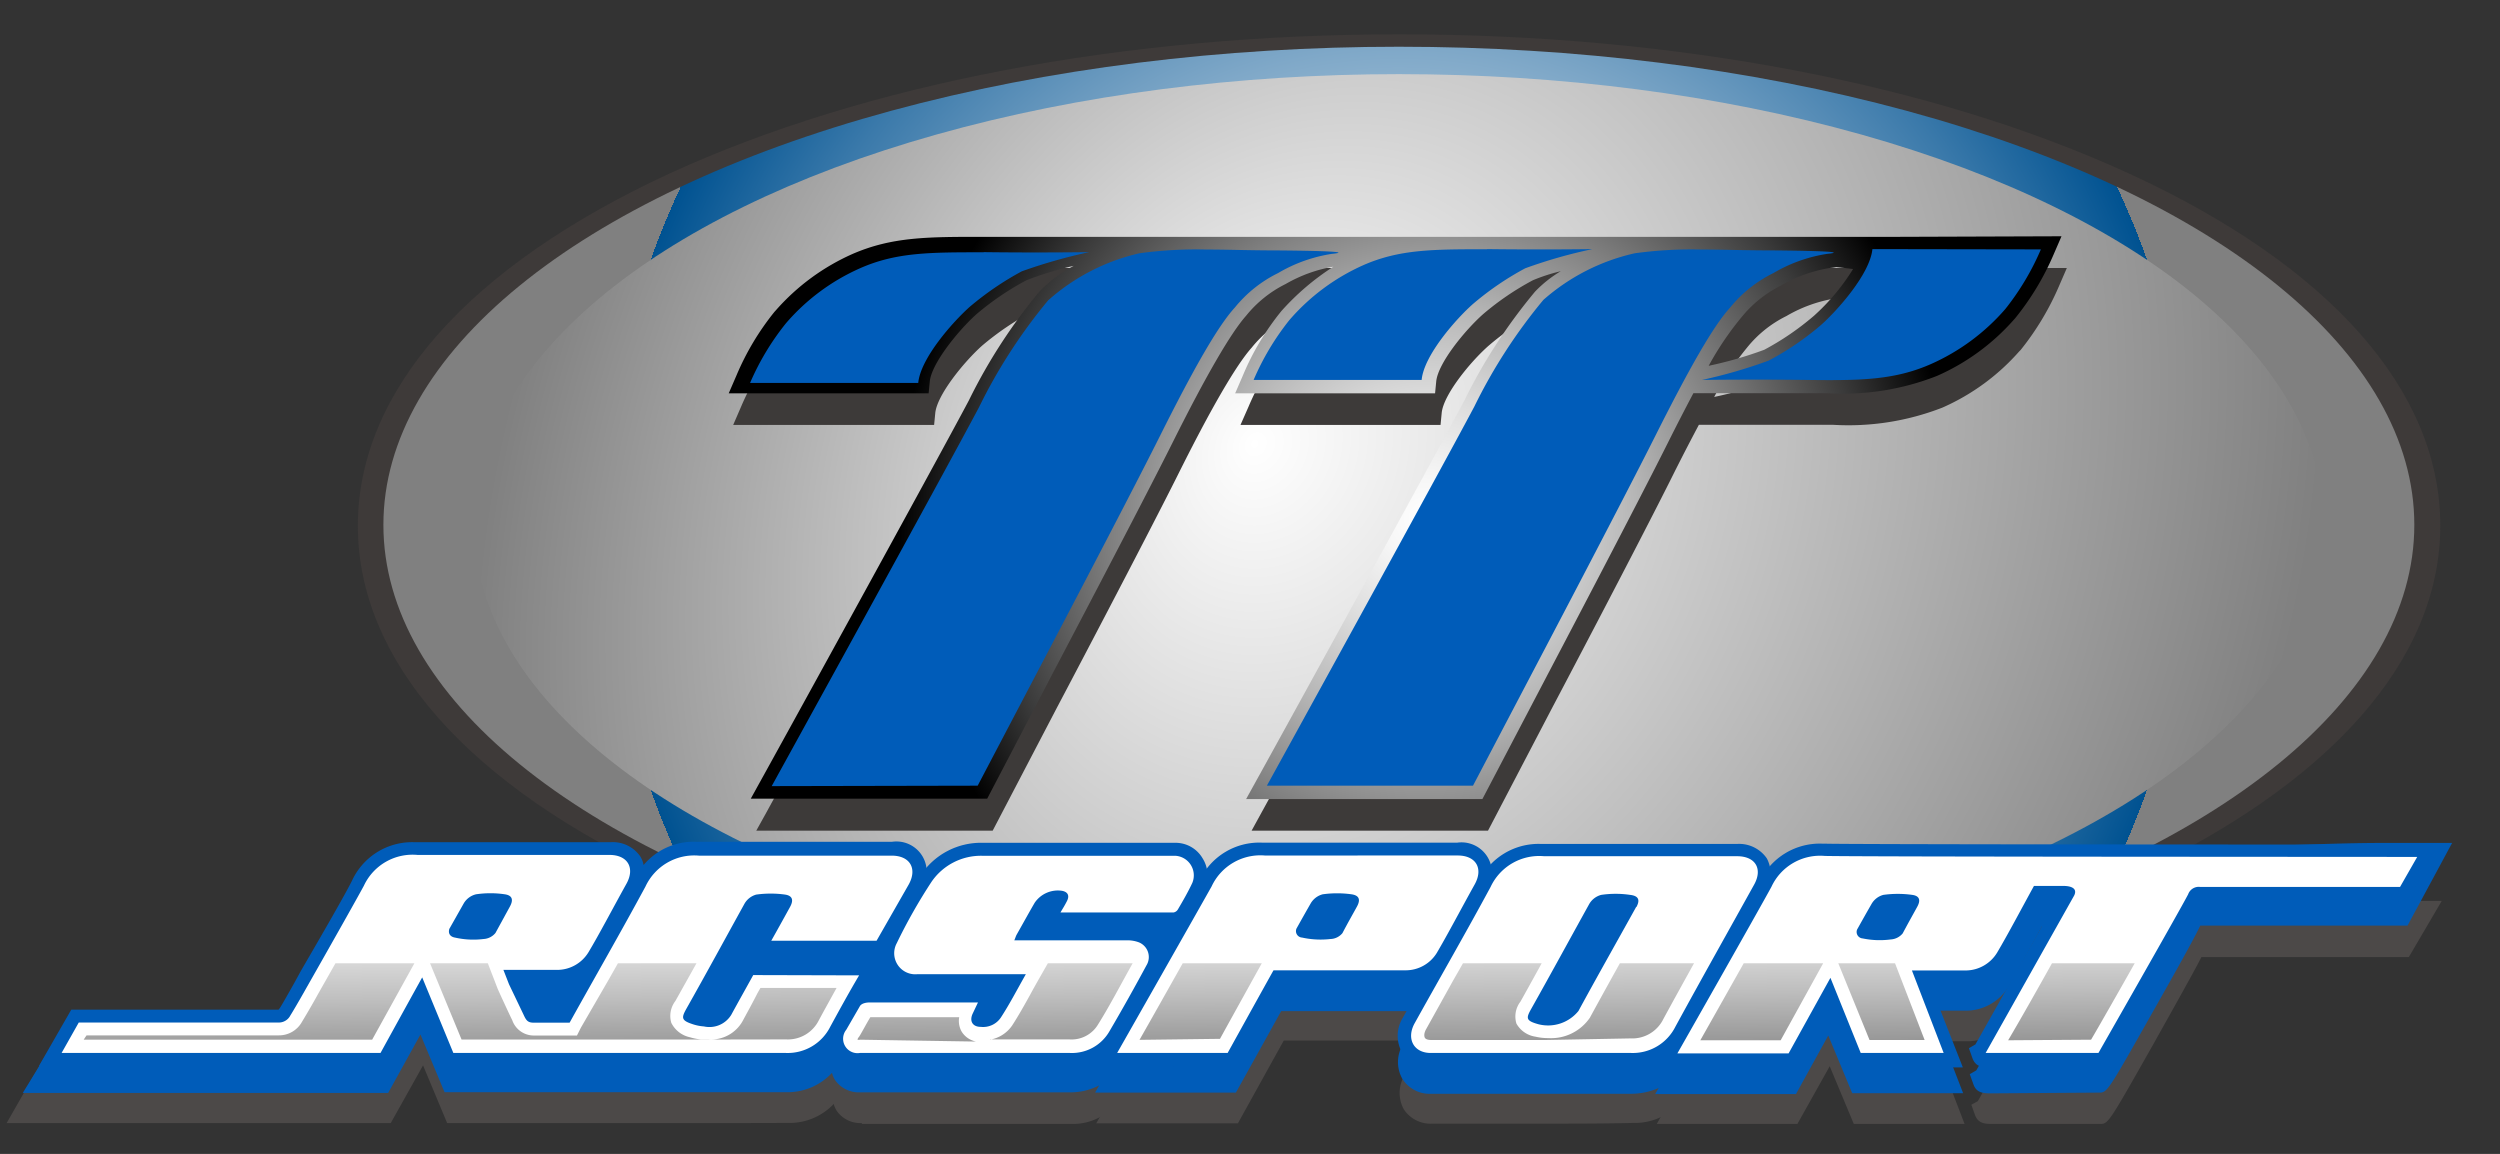 <svg id="圖層_1" data-name="圖層 1" xmlns="http://www.w3.org/2000/svg" xmlns:xlink="http://www.w3.org/1999/xlink" viewBox="0 0 173.32 80"><rect x="0" y="0" width="173.32" height="80" fill="#333333" stroke="none"/><defs><style>.cls-1{fill:none;}.cls-2{fill:#3e3a39;}.cls-3{fill:url(#未命名漸層_15);}.cls-4{fill:url(#未命名漸層_51);}.cls-5{fill:#3d3a39;}.cls-6{fill:url(#未命名漸層_8);}.cls-7{fill:#005cb9;}.cls-8{fill:#4c4948;}.cls-9{fill:#fff;}.cls-10{clip-path:url(#clip-path);}.cls-11{fill:url(#未命名漸層_22);}.cls-12{fill:url(#未命名漸層_22-2);}.cls-13{fill:url(#未命名漸層_22-3);}.cls-14{fill:url(#未命名漸層_22-4);}.cls-15{fill:url(#未命名漸層_22-5);}</style><radialGradient id="未命名漸層_15" cx="96.98" cy="36.39" r="55.02" gradientUnits="userSpaceOnUse"><stop offset="0" stop-color="#fff"/><stop offset="0.08" stop-color="#f6f9fb"/><stop offset="0.22" stop-color="#dee8f1"/><stop offset="0.4" stop-color="#b6cee0"/><stop offset="0.6" stop-color="#7fa8c8"/><stop offset="0.83" stop-color="#3a79aa"/><stop offset="1" stop-color="#005291"/><stop offset="1" stop-color="gray"/></radialGradient><radialGradient id="未命名漸層_51" cx="96.98" cy="36.39" fx="85.467" r="60.96" gradientTransform="translate(34.22 -49.45) rotate(29.61) scale(1 1.2)" gradientUnits="userSpaceOnUse"><stop offset="0" stop-color="#fff"/><stop offset="1" stop-color="gray"/></radialGradient><radialGradient id="未命名漸層_8" cx="98.8" cy="35.93" r="36.53" gradientUnits="userSpaceOnUse"><stop offset="0" stop-color="#fff"/><stop offset="0.08" stop-color="#f6f6f6"/><stop offset="0.22" stop-color="#dedede"/><stop offset="0.4" stop-color="#b6b6b6"/><stop offset="0.6" stop-color="#7f7f7f"/><stop offset="0.83" stop-color="#3a3a3a"/><stop offset="1"/></radialGradient><clipPath id="clip-path"><rect class="cls-1" x="-0.93" y="66.78" width="157.55" height="25.04"/></clipPath><linearGradient id="未命名漸層_22" x1="109.78" y1="56.21" x2="109.96" y2="81.34" gradientUnits="userSpaceOnUse"><stop offset="0" stop-color="#fff"/><stop offset="0.12" stop-color="#fbfbfb"/><stop offset="0.25" stop-color="#efefef"/><stop offset="0.38" stop-color="#dbdbdb"/><stop offset="0.5" stop-color="#bebebe"/><stop offset="0.63" stop-color="#9a9a9a"/><stop offset="0.76" stop-color="#6d6d6d"/><stop offset="0.88" stop-color="#393939"/><stop offset="1"/></linearGradient><linearGradient id="未命名漸層_22-2" x1="90.23" y1="56.35" x2="90.41" y2="81.48" xlink:href="#未命名漸層_22"/><linearGradient id="未命名漸層_22-3" x1="141.86" y1="55.99" x2="142.03" y2="81.12" xlink:href="#未命名漸層_22"/><linearGradient id="未命名漸層_22-4" x1="34.04" y1="56.75" x2="34.22" y2="81.88" xlink:href="#未命名漸層_22"/><linearGradient id="未命名漸層_22-5" x1="70.59" y1="56.49" x2="70.77" y2="81.62" xlink:href="#未命名漸層_22"/></defs><title>prc-ttsports-logo</title><path class="cls-2" d="M97,70.52c-19.06,0-37-3.42-50.54-9.63-14-6.41-21.65-15.09-21.65-24.44s7.69-18,21.65-24.44C60,5.8,77.92,2.38,97,2.38S134,5.8,147.53,12c14,6.41,21.65,15.09,21.65,24.44s-7.69,18-21.65,24.44C134,67.1,116,70.52,97,70.52Z"/><ellipse class="cls-3" cx="96.98" cy="36.39" rx="70.4" ry="33.15"/><ellipse class="cls-4" cx="96.98" cy="36.39" rx="64.12" ry="31.25"/><path class="cls-5" d="M131.91,18.58H108.49v0h-2.23l.14,0h-2.81c-.94,0-1.79,0-2.59,0l-12.07,0-1.9,0-3,0h-.63c-2.47,0-11.73,0-14.94,0h0c-3.75,0-6.22,0-9,1.19a15.36,15.36,0,0,0-5.32,3.9l-.1.1a18.67,18.67,0,0,0-2.66,4.42l-.55,1.27H64.76l.08-.82c.12-1.26,2-3.56,3.24-4.67a19.46,19.46,0,0,1,3.46-2.35,23.38,23.38,0,0,1,3.28-1,9.3,9.3,0,0,0-2.36,1.76A38,38,0,0,0,67.55,30C65.27,34.29,53.3,56,53.18,56.24l-.75,1.35H68.82l4.45-8.52c.06-.11,6.17-11.7,8.44-16.25s4-7.52,5.06-8.71a8.09,8.09,0,0,1,2.74-2.2,10.14,10.14,0,0,1,3.31-1.21,17.65,17.65,0,0,0-3.6,3.07,18.32,18.32,0,0,0-2.66,4.42L86,29.46H99.87l.08-.83c.12-1.27,2-3.56,3.25-4.66a18.71,18.71,0,0,1,3.45-2.35,12.52,12.52,0,0,1,1.94-.63,8.64,8.64,0,0,0-1.79,1.42A37.87,37.87,0,0,0,101.89,30C99.61,34.29,87.64,56,87.51,56.24l-.74,1.35h16.39l4.45-8.52c.06-.11,6.17-11.7,8.43-16.25.63-1.26,1.21-2.37,1.74-3.37l5,0c.92,0,1.92,0,2.93,0h1.35a17.94,17.94,0,0,0,7.6-1.19,15.32,15.32,0,0,0,5.33-3.9l.1-.1a19.09,19.09,0,0,0,2.65-4.41l.55-1.27Zm-5.78,5.48a19,19,0,0,1-3.44,2.35,27.07,27.07,0,0,1-3.85,1.11,21,21,0,0,1,2.27-3.41,8.09,8.09,0,0,1,2.74-2.2,9.81,9.81,0,0,1,3.38-1.22,3.13,3.13,0,0,0,.45-.07l1.18.14A15.1,15.1,0,0,1,126.13,24.06Z"/><path class="cls-6" d="M131.53,16.42H108.11v0h-2.23l.14,0h-2.81c-.94,0-1.79,0-2.59,0l-12.07,0-1.9,0-3,0H83c-2.46,0-11.72,0-14.93,0h0c-3.75,0-6.22,0-8.95,1.18a15.36,15.36,0,0,0-5.32,3.9l-.1.11A18.32,18.32,0,0,0,51.07,26l-.55,1.27H64.38l.08-.82c.12-1.26,2-3.56,3.24-4.67a19.46,19.46,0,0,1,3.46-2.35,23.38,23.38,0,0,1,3.28-1,9.54,9.54,0,0,0-2.36,1.76,37.87,37.87,0,0,0-4.91,7.57c-2.28,4.31-14.25,26.05-14.38,26.27l-.74,1.34H68.44l4.45-8.51c.06-.12,6.17-11.71,8.44-16.25s4-7.53,5.06-8.72a8.21,8.21,0,0,1,2.74-2.2,10,10,0,0,1,3.31-1.2,17.34,17.34,0,0,0-3.6,3.07A18.13,18.13,0,0,0,86.18,26l-.55,1.27H99.49l.08-.82c.12-1.27,2-3.56,3.25-4.67a19.22,19.22,0,0,1,3.45-2.35,12.52,12.52,0,0,1,1.94-.63,8.38,8.38,0,0,0-1.79,1.42,37.73,37.73,0,0,0-4.91,7.57c-2.28,4.31-14.25,26.05-14.38,26.27l-.74,1.34h16.38l4.46-8.51c.06-.12,6.16-11.71,8.43-16.25.63-1.26,1.21-2.38,1.74-3.38l5,0,2.94,0h1.35a17.78,17.78,0,0,0,7.6-1.2,15.32,15.32,0,0,0,5.33-3.9l.09-.1a18.68,18.68,0,0,0,2.66-4.41l.55-1.27Zm-5.78,5.48a19,19,0,0,1-3.44,2.35,27.07,27.07,0,0,1-3.85,1.11A21,21,0,0,1,120.73,22a8.21,8.21,0,0,1,2.74-2.2,9.81,9.81,0,0,1,3.38-1.22,3.13,3.13,0,0,0,.45-.07l1.17.14A14.79,14.79,0,0,1,125.75,21.9Z"/><path class="cls-7" d="M68.2,17.49c-3.76,0-6.07,0-8.58,1.11a14.53,14.53,0,0,0-5.13,3.81A17.82,17.82,0,0,0,52,26.55H63.66c.16-1.73,2.44-4.27,3.55-5.26a20.82,20.82,0,0,1,3.63-2.48,36.76,36.76,0,0,1,4.67-1.33s-3.55.05-7.31,0"/><path class="cls-7" d="M67.78,54.47l4.2-8s6.14-11.65,8.43-16.23,4-7.61,5.2-8.92a8.92,8.92,0,0,1,3-2.39,10.44,10.44,0,0,1,3.72-1.33c1.24-.12,0-.21-3.88-.24-1.72,0-3.38-.06-4.87-.06a28.8,28.8,0,0,0-4.59.26,14.33,14.33,0,0,0-6.32,3.26,37,37,0,0,0-4.79,7.4c-2.31,4.37-14.38,26.28-14.38,26.28Z"/><path class="cls-7" d="M129.81,17.27c-.17,1.73-2.44,4.26-3.55,5.25A19.81,19.81,0,0,1,122.62,25,35,35,0,0,1,118,26.34s3.55-.05,7.31,0,6.07,0,8.58-1.11a14.71,14.71,0,0,0,5.13-3.8,18,18,0,0,0,2.47-4.14Z"/><path class="cls-7" d="M102.12,54.47l4.2-8s6.13-11.65,8.43-16.23,4-7.61,5.2-8.92a8.92,8.92,0,0,1,3-2.39,10.44,10.44,0,0,1,3.72-1.33c1.23-.12,0-.21-3.89-.24-1.71,0-3.37-.06-4.86-.06a28.73,28.73,0,0,0-4.59.26A14.33,14.33,0,0,0,107,20.79a37,37,0,0,0-4.79,7.4C99.9,32.56,87.83,54.47,87.83,54.47Z"/><path class="cls-7" d="M103.09,17.28c-3.75,0-6.07,0-8.59,1.11a14.63,14.63,0,0,0-5.11,3.8,18,18,0,0,0-2.48,4.15H98.56c.16-1.73,2.43-4.27,3.55-5.26a20.46,20.46,0,0,1,3.63-2.48,34.26,34.26,0,0,1,4.66-1.33s-3.55.05-7.31,0"/><path class="cls-8" d="M107.33,77.9l-7.45,0h-.56a2.22,2.22,0,0,1-2-1,2.36,2.36,0,0,1,.08-2.39c.62-1.11,1.24-2.22,1.87-3.33,1.14-2,2.28-4,3.39-6.1A4.6,4.6,0,0,1,107,62.39h.18c.88,0,1.77,0,2.65,0h10.71a2.11,2.11,0,0,1,2,3.32l-1.69,3.05c-1.26,2.26-2.53,4.52-3.76,6.8a4.21,4.21,0,0,1-3.87,2.29C111.25,77.9,109.29,77.9,107.33,77.9Zm-.1-3.78h.24a1.58,1.58,0,0,0,1.35-.57c.84-1.56,1.73-3.16,2.63-4.77l1.08-2h-.28a7.11,7.11,0,0,0-.92.06,2.44,2.44,0,0,0-.16.19c-.81,1.41-1.59,2.83-2.38,4.25Z"/><path class="cls-8" d="M76,77.88l.77-1.36c0-.1,5.6-9.86,6.5-11.54a4.59,4.59,0,0,1,4.35-2.61h.19c.88,0,1.75,0,2.63,0h10.73a2.11,2.11,0,0,1,2,3.33c-.29.53-.61,1.11-.92,1.69-.61,1.12-1.24,2.27-1.73,3.1a3.49,3.49,0,0,1-2.89,1.65H89l-3.18,5.74Zm15.14-9.69.41,0a5.32,5.32,0,0,0,.62,0l.23,0,.74-1.3h-.28a5.62,5.62,0,0,0-.92.07,1.07,1.07,0,0,0-.16.18Z"/><path class="cls-8" d="M138.16,77.92c-.49,0-1,0-1.23-.6l-.26-.73.45-.25,5.63-10h-1.07c-.2.36-.41.74-.61,1.12-.61,1.11-1.23,2.26-1.73,3.08a3.46,3.46,0,0,1-2.88,1.65H134l2.2,5.73h-7.68l-1.67-4-2.24,4h-9.75l.77-1.36c.05-.1,5.6-9.87,6.5-11.54a4.6,4.6,0,0,1,4.35-2.62h.18c1.86,0,27.89.05,37.7.06h4.92L167,66.35h-2.52c-4.45,0-6.71,0-11.86,0h0c-.46.93-2.63,4.78-3.31,6-3.15,5.57-3.15,5.57-3.73,5.57h-.19ZM130,68.22l.41,0a5.32,5.32,0,0,0,.62,0,.68.68,0,0,0,.23-.06c.27-.47.53-.92.74-1.3h-.29a7,7,0,0,0-.91.06s-.12.12-.17.19Z"/><path class="cls-8" d="M48.7,77.86H31l-1.67-4-2.24,4H.46L2.7,73.94H8.22c4,0,6.32,0,11.22,0h0s0,0,.07-.09.6-1,1.06-1.83l.42-.76h0C22.27,69,24.08,65.84,24.56,65a4.59,4.59,0,0,1,4.34-2.62h.19c.88,0,1.76,0,2.64,0H42.45a2.33,2.33,0,0,1,2.08,1,1.78,1.78,0,0,1,.22.58,4.53,4.53,0,0,1,3.68-1.61h.18c.88,0,1.77,0,2.65,0l3.77,0H62a2.11,2.11,0,0,1,2,3.32l-2.43,4.37H52.13l1.81-3.26h-.28a7,7,0,0,0-.92.06,2.44,2.44,0,0,0-.16.19c-.8,1.4-1.58,2.8-2.36,4.21l-1.61,2.88a2.21,2.21,0,0,0,.33,0l.11,0h.19c.51,0,.65-.08.79-.34.3-.57.69-1.26,1-1.9l.73-1.33h9.38L60.44,72c-.65,1.18-1.31,2.37-1.95,3.56a4.21,4.21,0,0,1-3.87,2.29C52.65,77.86,50.67,77.86,48.7,77.86ZM37.29,74h1.78c.39-.71.8-1.43,1.2-2.15a3.68,3.68,0,0,1-1.38.32H36.44C36.69,72.66,37.28,73.94,37.29,74Zm-4.87-5.79h.41a3.48,3.48,0,0,0,.62,0l.24,0,.73-1.3h-.28a7.26,7.26,0,0,0-.92.07,1.85,1.85,0,0,0-.16.18Z"/><path class="cls-8" d="M59.75,77.86A2,2,0,0,1,58,77a1.94,1.94,0,0,1,0-2l1-1.66a1.41,1.41,0,0,1,1.35-.74h.16l4.67,0h2.69a1.06,1.06,0,0,1,.34,0l1.09.27-.63,1.3a.44.44,0,0,0,.14-.13c.33-.52.63-1.06,1-1.62h-6a2.51,2.51,0,0,1-2.17-1.14A2.34,2.34,0,0,1,61.52,69,38.15,38.15,0,0,1,64,64.62a5,5,0,0,1,4.29-2.22H81.64a2.16,2.16,0,0,1,1.85,1.07,2.2,2.2,0,0,1,.13,2.13c-.33.64-.68,1.26-1.05,1.88a1.28,1.28,0,0,1-1.08.66H72.07l.76-1.31a.83.83,0,0,0-.19.18l-.7,1.25h6.35a2.86,2.86,0,0,1,1.08.18,2,2,0,0,1,1,2.9l-.17.3c-.78,1.43-1.57,2.87-2.4,4.28a3.91,3.91,0,0,1-3.52,2H59.75Z"/><path class="cls-7" d="M165.12,58.44c-9.8,0-36.73,2-38.58,1.9h-.18a4.5,4.5,0,0,0-3.64,1.57,1.67,1.67,0,0,0-.21-.52,2.31,2.31,0,0,0-2.08-1H109.72l-2.65,0h-.18a4.51,4.51,0,0,0-3.56,1.48,2.25,2.25,0,0,0-.19-.45,2.29,2.29,0,0,0-2.08-1H90.34c-.88,0-1.76,0-2.64,0h-.19a4.51,4.51,0,0,0-3.86,1.87,2.29,2.29,0,0,0-.28-.78,2.17,2.17,0,0,0-1.86-1.07H68.13a6.85,6.85,0,0,0-4.66,2c0-.28.59-.79.45-1a2.31,2.31,0,0,0-2.08-1H51.13l-2.65,0H48.3a4.53,4.53,0,0,0-3.68,1.61,1.7,1.7,0,0,0-.22-.58,2.31,2.31,0,0,0-2.08-1h-7l-3.7,0-2.64,0h-.18a4.6,4.6,0,0,0-4.35,2.62c-.48.89-2.28,4.09-3.56,6.34h0l-.42.76c-.46.84-1,1.68-1.05,1.83s-.07.1-.08.1h0l-11.22,0H3.82L1.58,75.77H26.91l2.24-4.05,1.67,4H40.88l7.69,0,5.92,0a4.21,4.21,0,0,0,3.19-1.34,1.82,1.82,0,0,0,.2.48,2,2,0,0,0,1.74.87l10,0h4.58a4.3,4.3,0,0,0,2-.48l-.28.5h9.76S88,71.59,88.82,70.1h8.67a3.56,3.56,0,0,0,1.21-.24c-.48.84-1,1.68-1.42,2.52a2.36,2.36,0,0,0-.07,2.39,2.23,2.23,0,0,0,2,1.06h.57l7.44,0,5.88,0a4.76,4.76,0,0,0,1.89-.4l-.24.42h9.76l2.24-4.06,1.66,4h7.69l-2.21-5.72h2.46a3.49,3.49,0,0,0,2.89-1.65c.49-.82,1.12-2,1.72-3.09l.61-1.12h1.07l-5.63,10-.45.26.26.72c.22.61.74.61,1.24.61l7.25-.05h.19c.59,0,.59,0,3.74-5.58.67-1.18,2.84-5,3.3-6h0l11.85,0h2.52L170,58.44Z"/><path class="cls-7" d="M107.2,74l-7.44,0h-.57a2.22,2.22,0,0,1-2-1.05,2.38,2.38,0,0,1,.07-2.4l1.87-3.32c1.14-2,2.29-4.06,3.39-6.11a4.59,4.59,0,0,1,4.35-2.61h.18l2.65,0h10.71a2.33,2.33,0,0,1,2.08,1,2.27,2.27,0,0,1-.1,2.3l-1.7,3.05c-1.26,2.26-2.52,4.52-3.76,6.79a4.2,4.2,0,0,1-3.87,2.3Zm-.09-3.78h.23a1.57,1.57,0,0,0,1.35-.57c.84-1.56,1.74-3.16,2.63-4.77l1.09-2h-.29a7,7,0,0,0-.91.07,1.22,1.22,0,0,0-.17.19q-1.2,2.11-2.38,4.25C108.14,68.32,107.63,69.25,107.11,70.17Z"/><path class="cls-9" d="M120.43,59.36h-6.94c-2.15,0-4.29,0-6.44,0a3.72,3.72,0,0,0-3.71,2.13c-1.71,3.17-3.51,6.29-5.26,9.44C97.48,72,98,73,99.19,73c4.63,0,9.26,0,13.89,0a3.3,3.3,0,0,0,3.07-1.82c1.8-3.3,3.64-6.57,5.46-9.85C122.22,60.23,121.7,59.36,120.43,59.36Zm-7,3.52c-1.33,2.4-2.69,4.8-4,7.21a2.71,2.71,0,0,1-2.77.92c-.9-.25-.87-.42-.48-1.11,1.35-2.4,2.67-4.83,4-7.23a1.36,1.36,0,0,1,.83-.63,6.84,6.84,0,0,1,2,0C113.63,62.11,113.7,62.42,113.45,62.88Z"/><path class="cls-7" d="M75.89,73.93l.77-1.36c.06-.1,5.61-9.87,6.51-11.54a4.57,4.57,0,0,1,4.34-2.61h.19l2.64,0,3.69,0h7a2.11,2.11,0,0,1,2,3.33c-.29.53-.61,1.1-.92,1.68-.61,1.12-1.24,2.28-1.73,3.11a3.49,3.49,0,0,1-2.89,1.65H88.82c-.83,1.49-3.17,5.73-3.17,5.73ZM91,64.24l.41,0a5.1,5.1,0,0,0,.62,0,.87.87,0,0,0,.24-.06L93,62.87h-.28a5.62,5.62,0,0,0-.92.07,1.85,1.85,0,0,0-.16.18Z"/><path class="cls-9" d="M99.6,66.08c.73-1.23,1.77-3.21,2.64-4.77.61-1.1.09-2-1.18-2H94.12c-2.15,0-4.3,0-6.44,0A3.73,3.73,0,0,0,84,61.45C83.05,63.15,77.45,73,77.45,73h7.66s2.69-4.86,3.18-5.73h9.19A2.53,2.53,0,0,0,99.6,66.08Zm-5.53-3.22c-.24.44-.63,1.12-1,1.83a1.12,1.12,0,0,1-.83.41A6,6,0,0,1,90.27,65a.45.45,0,0,1-.39-.62c.33-.59.66-1.18,1-1.77A1.36,1.36,0,0,1,91.7,62a7.27,7.27,0,0,1,2,0C94.25,62.08,94.33,62.39,94.07,62.86Z"/><path class="cls-7" d="M138,74c-.5,0-1,0-1.24-.6l-.26-.73.45-.26,5.63-10h-1.07c-.2.37-.4.75-.61,1.12-.6,1.12-1.23,2.27-1.72,3.09a3.49,3.49,0,0,1-2.89,1.65h-2.46L136.08,74h-7.69l-1.66-4-2.24,4h-9.76l.77-1.35c.06-.1,5.6-9.87,6.5-11.54a4.61,4.61,0,0,1,4.36-2.62h.18c1.85.05,27.89.06,37.69.06h4.92l-2.24,3.89h-2.52l-11.85,0h0c-.46.93-2.63,4.78-3.3,6-3.15,5.58-3.15,5.58-3.74,5.58h-.19Zm-8.17-9.7h.41a3.59,3.59,0,0,0,.62,0,.79.79,0,0,0,.23,0c.27-.47.53-.92.74-1.3h-.28a7,7,0,0,0-.92.06,1.26,1.26,0,0,0-.16.19C130.29,63.51,130.08,63.89,129.87,64.27Z"/><path class="cls-9" d="M126.51,59.34a3.72,3.72,0,0,0-3.7,2.14c-.92,1.7-6.52,11.55-6.52,11.55H124l2.9-5.24L129,73h5.75l-2.2-5.72h3.77a2.56,2.56,0,0,0,2.12-1.21c.71-1.19,1.72-3.1,2.57-4.65h2.05c.43,0,1,.12.74.66L137.66,73s7.82,0,7.82,0,5.71-10,6.22-11a.78.78,0,0,1,.84-.51l13.85,0,1.19-2.08C162.35,59.4,128.66,59.4,126.51,59.34Zm6.4,3.54c-.24.44-.63,1.13-1,1.83a1.16,1.16,0,0,1-.83.42,5.81,5.81,0,0,1-1.94-.07.45.45,0,0,1-.39-.62c.33-.59.66-1.18,1-1.77a1.34,1.34,0,0,1,.82-.63,7.27,7.27,0,0,1,2,0C133.09,62.11,133.17,62.42,132.91,62.88Z"/><path class="cls-7" d="M48.57,73.92l-7.69,0H30.82l-1.67-4L26.91,73.9H2.7L4.94,70H19.31s0,0,.08-.1.59-1,1.05-1.82l.42-.77h0C22.15,65.09,24,61.9,24.43,61a4.59,4.59,0,0,1,4.35-2.61H29l2.64,0H42.32a2.31,2.31,0,0,1,2.08,1,1.78,1.78,0,0,1,.22.58,4.53,4.53,0,0,1,3.68-1.61h.18c.89,0,1.77,0,2.65,0H61.84a2.1,2.1,0,0,1,2,3.32l-2.43,4.37H52l1.82-3.26h-.29a7.26,7.26,0,0,0-.92.07,1.34,1.34,0,0,0-.16.19c-.8,1.39-1.58,2.8-2.36,4.21-.53,1-1.07,1.92-1.61,2.88a2.42,2.42,0,0,0,.33,0h.3c.51,0,.65-.08.79-.35.3-.56.69-1.25,1.05-1.89l.74-1.33h9.38l-.75,1.35c-.66,1.18-1.31,2.36-2,3.55a4.21,4.21,0,0,1-3.87,2.3ZM37.16,70h1.78l1.21-2.14a3.72,3.72,0,0,1-1.39.32H36.32C36.56,68.71,37.16,70,37.16,70Zm-4.87-5.8.42,0a5.32,5.32,0,0,0,.62,0,.68.68,0,0,0,.23-.06c.27-.46.53-.92.74-1.29H34a5.79,5.79,0,0,0-.92.07,2.26,2.26,0,0,0-.15.18C32.72,63.46,32.51,63.84,32.29,64.21Z"/><path class="cls-9" d="M52.22,67.6c-.45.82-1.07,1.92-1.52,2.75a1.77,1.77,0,0,1-1.9.81,3.1,3.1,0,0,1-.7-.13c-.89-.28-.88-.45-.49-1.14,1.36-2.41,2.68-4.84,4-7.23a1.35,1.35,0,0,1,.82-.64,7.27,7.27,0,0,1,2,0c.52.08.6.39.34.86-.43.78-.86,1.56-1.3,2.34h7.3L63,61.32c.61-1.1.09-2-1.18-2H54.9c-2.15,0-4.3,0-6.44,0a3.73,3.73,0,0,0-3.71,2.14c-1.71,3.17-3.51,6.29-5.26,9.44H37c-.43,0-.53-.18-.71-.57l-1-2.09-.39-1h3.78a2.54,2.54,0,0,0,2.11-1.21c.74-1.23,1.77-3.2,2.64-4.76.61-1.1.09-2-1.18-2H35.38c-2.15,0-4.29,0-6.44,0a3.72,3.72,0,0,0-3.71,2.13c-.5.93-2.38,4.26-4,7.11h0c-.52.93-1.08,1.87-1.09,1.87a.9.9,0,0,1-.84.51l-13.84,0L4.27,73H26.38s2.05-3.73,2.89-5.24L31.43,73H40.6c4.63,0,9.26,0,13.89,0a3.3,3.3,0,0,0,3.07-1.82c.65-1.19,1.3-2.38,2-3.56ZM31.15,64.4l1-1.77A1.36,1.36,0,0,1,33,62a6.84,6.84,0,0,1,2,0c.53.08.6.39.35.85l-1,1.83a1.14,1.14,0,0,1-.83.42A5.75,5.75,0,0,1,31.54,65S31,64.94,31.15,64.4Z"/><path class="cls-7" d="M59.62,73.91A2,2,0,0,1,57.88,73a1.94,1.94,0,0,1,0-2l1-1.66a1.41,1.41,0,0,1,1.35-.74h.16l4.68,0h2.68a1,1,0,0,1,.34,0l1.09.27-.63,1.3a.44.44,0,0,0,.14-.13c.33-.52.64-1.06.95-1.63h-6a2.51,2.51,0,0,1-2.17-1.14A2.34,2.34,0,0,1,61.39,65a39.28,39.28,0,0,1,2.46-4.35,5,5,0,0,1,4.28-2.22H81.51a2.17,2.17,0,0,1,1.86,1.07,2.2,2.2,0,0,1,.13,2.13c-.33.64-.69,1.26-1,1.88a1.32,1.32,0,0,1-1.09.66H72l.75-1.31a.61.61,0,0,0-.18.18c-.24.42-.48.83-.71,1.25h6.36a2.81,2.81,0,0,1,1.07.18,2,2,0,0,1,1,2.89l-.16.3c-.79,1.44-1.58,2.87-2.4,4.29a4,4,0,0,1-3.53,2H59.62Z"/><path class="cls-9" d="M78.9,65.31a2.25,2.25,0,0,0-.74-.12H70.32c.07-.16.1-.27.15-.37.42-.74.83-1.49,1.26-2.23a1.94,1.94,0,0,1,1.91-.83c.4.08.52.34.33.71s-.26.46-.45.79h7.84a.44.44,0,0,0,.3-.21c.36-.61.71-1.22,1-1.84a1.36,1.36,0,0,0-1.17-1.88c-4.46,0-8.92,0-13.38,0a4.15,4.15,0,0,0-3.54,1.82,37.57,37.57,0,0,0-2.4,4.24,1.46,1.46,0,0,0,1.42,2.15h7.53c-.62,1.09-1.13,2.08-1.73,3a1.48,1.48,0,0,1-1.4.65c-.57,0-.8-.41-.55-.93l.36-.76H65l-4.77,0s-.49,0-.63.28l-.93,1.61A1,1,0,0,0,59.62,73c4.7,0,9.86,0,14.56,0a3,3,0,0,0,2.74-1.51c.88-1.5,1.72-3,2.56-4.56A1.1,1.1,0,0,0,78.9,65.31Z"/><g class="cls-10"><path class="cls-11" d="M107.2,72.1h-8c-.21,0-.37-.06-.42-.16s-.07-.3.09-.59L100.73,68c1.15-2,2.3-4.08,3.41-6.14a2.82,2.82,0,0,1,2.75-1.66H107l2.69,0,3.77,0h6.94a.75.75,0,0,1,.52.13.71.71,0,0,1-.13.49l-1.7,3c-1.26,2.27-2.53,4.54-3.77,6.82a2.4,2.4,0,0,1-2.28,1.35ZM112.12,61a7.59,7.59,0,0,0-1.17.09,2.21,2.21,0,0,0-1.48,1.08q-1.22,2.13-2.4,4.27c-.55,1-1.1,2-1.66,3a1.69,1.69,0,0,0-.28,1.52,1.81,1.81,0,0,0,1.32.91,3.77,3.77,0,0,0,.89.1,3.26,3.26,0,0,0,2.88-1.41c.91-1.67,1.8-3.27,2.69-4.87l1.33-2.39a1.52,1.52,0,0,0,.13-1.45,1.4,1.4,0,0,0-1.13-.74A8.32,8.32,0,0,0,112.12,61Z"/><path class="cls-12" d="M79,72.09c1.58-2.77,5-8.89,5.76-10.22a2.81,2.81,0,0,1,2.74-1.66h.14c.9,0,1.79,0,2.69,0h10.72c.33,0,.49.08.51.13s0,.21-.13.49l-.93,1.7c-.6,1.1-1.22,2.25-1.69,3a1.63,1.63,0,0,1-1.33.76H87.75s-2.49,4.49-3.17,5.73ZM92.75,61a9.36,9.36,0,0,0-1.18.08,2.22,2.22,0,0,0-1.48,1.09c-.34.58-.67,1.18-1,1.77l0,.07,0,.07a1.38,1.38,0,0,0,.1,1.18,1.48,1.48,0,0,0,1,.65,6.29,6.29,0,0,0,1.29.12,7.7,7.7,0,0,0,.92-.06,2,2,0,0,0,1.44-.81l1.07-1.89A1.48,1.48,0,0,0,95,61.84a1.4,1.4,0,0,0-1.13-.74A6.75,6.75,0,0,0,92.75,61Z"/><path class="cls-13" d="M139.22,72.12c1.87-3.16,5.4-9.6,5.43-9.68a1.3,1.3,0,0,0-.09-1.26,1.65,1.65,0,0,0-1.49-.65h-2.59l-1.14,2.07c-.59,1.1-1.21,2.23-1.68,3a1.62,1.62,0,0,1-1.33.77h-5.11l2.21,5.73h-3.82L127,65.69l-3.55,6.43h-5.57c1.57-2.77,5-8.89,5.76-10.21a2.8,2.8,0,0,1,2.75-1.66h.13c1.88,0,27.93.06,37.74.06H166l-.15.26H152.54a1.66,1.66,0,0,0-1.66,1c-.43.9-4.82,8.66-5.91,10.51ZM131.59,61a7.72,7.72,0,0,0-1.18.09,2.24,2.24,0,0,0-1.48,1.08c-.34.59-1,1.84-1,1.84l0,.08a1.36,1.36,0,0,0,.1,1.17,1.43,1.43,0,0,0,1,.65,6.25,6.25,0,0,0,1.29.13,5.21,5.21,0,0,0,.92-.07,1.92,1.92,0,0,0,1.43-.81c.44-.75.83-1.45,1.08-1.89a1.51,1.51,0,0,0,.12-1.45,1.4,1.4,0,0,0-1.13-.74A8.17,8.17,0,0,0,131.59,61Z"/><path class="cls-14" d="M48.57,72.07l-7.68,0H32l-2.65-6.41-3.55,6.42h-20L6,71.78h2.1c4,0,6.32,0,11.22,0a1.82,1.82,0,0,0,1.61-.93c.11-.18.56-.93,1-1.72L22,69c1.54-2.71,3.48-6.16,4-7.12a2.82,2.82,0,0,1,2.75-1.66h.14c.89,0,1.78,0,2.68,0H42.32a.75.75,0,0,1,.52.13s0,.21-.13.49c-.31.55-.63,1.14-1,1.74-.6,1.09-1.21,2.22-1.68,3a1.63,1.63,0,0,1-1.32.76H33.65l.86,2.23c.2.45.88,1.92,1,2.15A1.58,1.58,0,0,0,37,71.79h3l.27-.54L42.15,68c1.14-2,2.29-4.07,3.4-6.12A2.8,2.8,0,0,1,48.3,60.2h.14c.89,0,1.79,0,2.69,0H61.84c.33,0,.49.09.51.13s0,.22-.13.49l-1.9,3.43H55.1l.55-1a1.52,1.52,0,0,0,.13-1.45,1.42,1.42,0,0,0-1.14-.74A8.05,8.05,0,0,0,53.53,61a7.81,7.81,0,0,0-1.18.09,2.26,2.26,0,0,0-1.48,1.08c-.8,1.4-1.58,2.82-2.37,4.23l-1.68,3a1.7,1.7,0,0,0-.28,1.51,1.88,1.88,0,0,0,1.29,1,3.57,3.57,0,0,0,.76.15l.19,0h.33a2.5,2.5,0,0,0,2.39-1.3c.3-.56.68-1.24,1-1.88l.22-.39H58c-.41.74-.82,1.48-1.22,2.22a2.4,2.4,0,0,1-2.28,1.35ZM34,61a9.2,9.2,0,0,0-1.17.08,2.28,2.28,0,0,0-1.49,1.09l-1,1.77,0,.07,0,.07a1.38,1.38,0,0,0,.09,1.18,1.48,1.48,0,0,0,1,.65,6.39,6.39,0,0,0,1.3.12,5.65,5.65,0,0,0,.91-.06,2,2,0,0,0,1.44-.81c.43-.76.83-1.45,1.07-1.89a1.52,1.52,0,0,0,.13-1.45,1.4,1.4,0,0,0-1.13-.74A6.87,6.87,0,0,0,34,61Z"/><path class="cls-15" d="M68.64,72.08a2.35,2.35,0,0,0,1.54-1c.44-.68.83-1.38,1.24-2.12.16-.3.34-.62.52-.94l.77-1.35H63.62a.71.71,0,0,1-.62-.28.54.54,0,0,1,0-.55,34.39,34.39,0,0,1,2.33-4.14,3.25,3.25,0,0,1,2.79-1.42H81.53c.14,0,.24.14.28.2a.43.43,0,0,1,.07.35c-.27.53-.56,1-.86,1.56H75a1.37,1.37,0,0,0-.11-.74,1.39,1.39,0,0,0-1-.74,2,2,0,0,0-.49-.05,2.89,2.89,0,0,0-2.41,1.31q-.64,1.13-1.26,2.25a2.53,2.53,0,0,0-.16.36L69,66.08h9.17a1,1,0,0,1,.39,0,.27.27,0,0,1,.17.13.31.31,0,0,1,0,.2l-.17.31C77.73,68.19,77,69.62,76.14,71a2.14,2.14,0,0,1-2,1.06H68.64Zm-9,0a.41.41,0,0,1-.19,0s0-.08.09-.18.56-1,.8-1.38l4.72,0h1.44a1.5,1.5,0,0,0,.17,1,1.53,1.53,0,0,0,1,.69Z"/></g><rect class="cls-1" x="3.94" y="1.82" width="167.98" height="75.99"/></svg>